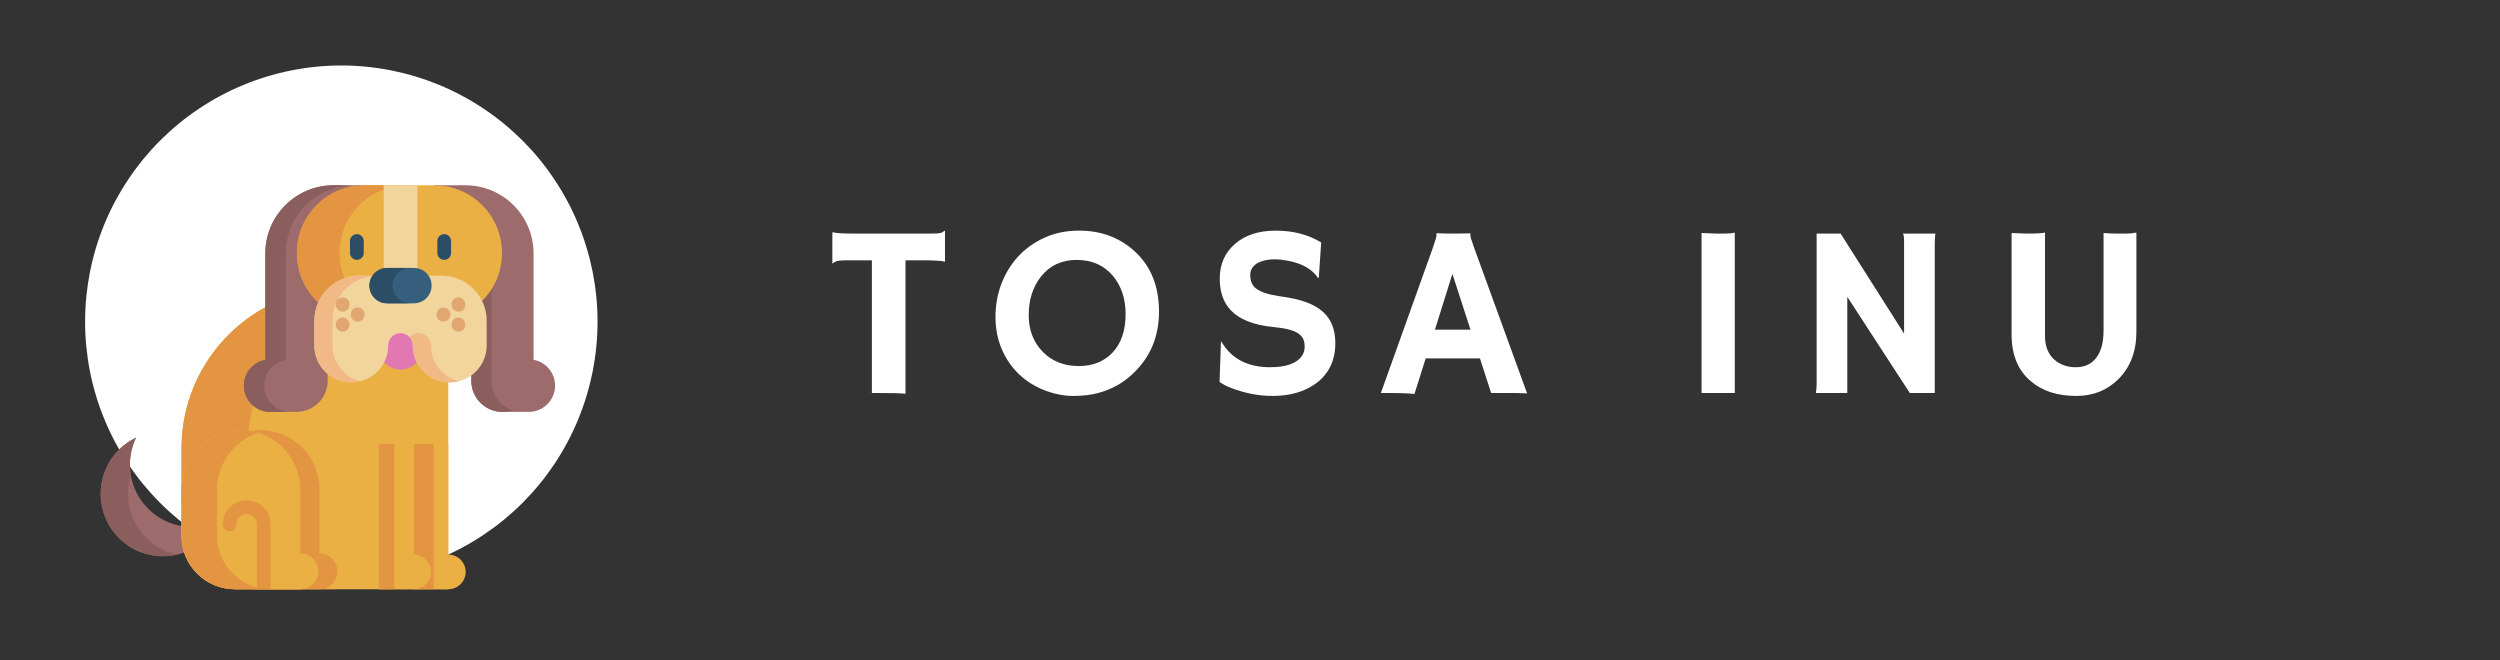 <?xml version="1.0" encoding="UTF-8"?>
<svg xmlns="http://www.w3.org/2000/svg" xmlns:xlink="http://www.w3.org/1999/xlink" width="198.75pt" height="52.5pt" viewBox="0 0 198.75 52.5" version="1.2">
<rect x="0" y="0" width="198.75" height="52.5" fill="#333333" stroke="none"/>
<defs>
<g>
<symbol overflow="visible" id="glyph0-0">
<path style="stroke:none;" d=""/>
</symbol>
<symbol overflow="visible" id="glyph0-1">
<path style="stroke:none;" d="M 6.219 0.062 C 5.906 0.02 5.117 0 3.859 0 L 3.547 0 L 3.547 -10.547 L 1.672 -10.547 C 1.109 -10.547 0.773 -10.516 0.672 -10.453 C 0.578 -10.398 0.5 -10.348 0.438 -10.297 L 0.406 -10.312 L 0.406 -12.75 L 0.438 -12.781 C 0.645 -12.707 1.211 -12.672 2.141 -12.672 L 8.109 -12.672 C 8.672 -12.672 9 -12.695 9.094 -12.75 C 9.195 -12.812 9.281 -12.863 9.344 -12.906 L 9.359 -12.906 L 9.359 -10.469 L 9.344 -10.438 C 9.133 -10.508 8.566 -10.547 7.641 -10.547 L 6.219 -10.547 Z M 6.219 0.062 "/>
</symbol>
<symbol overflow="visible" id="glyph0-2">
<path style="stroke:none;" d="M 2.672 -1.5 C 2.098 -2.051 1.645 -2.711 1.312 -3.484 C 0.977 -4.266 0.812 -5.117 0.812 -6.047 C 0.812 -6.973 0.969 -7.848 1.281 -8.672 C 1.594 -9.492 2.035 -10.219 2.609 -10.844 C 3.191 -11.477 3.891 -11.977 4.703 -12.344 C 5.523 -12.719 6.445 -12.906 7.469 -12.906 C 9.219 -12.906 10.691 -12.352 11.891 -11.25 C 13.172 -10.07 13.812 -8.477 13.812 -6.469 C 13.812 -4.52 13.148 -2.906 11.828 -1.625 C 11.016 -0.82 10.047 -0.273 8.922 0.016 C 8.367 0.16 7.723 0.234 6.984 0.234 C 6.242 0.234 5.484 0.082 4.703 -0.219 C 3.93 -0.52 3.254 -0.945 2.672 -1.5 Z M 3.453 -6.172 C 3.453 -5.578 3.551 -5.031 3.75 -4.531 C 3.945 -4.039 4.223 -3.617 4.578 -3.266 C 5.316 -2.516 6.27 -2.141 7.438 -2.141 C 8.551 -2.141 9.445 -2.5 10.125 -3.219 C 10.812 -3.957 11.156 -4.973 11.156 -6.266 C 11.156 -7.473 10.828 -8.477 10.172 -9.281 C 9.461 -10.145 8.492 -10.578 7.266 -10.578 C 6.078 -10.578 5.133 -10.141 4.438 -9.266 C 3.781 -8.441 3.453 -7.41 3.453 -6.172 Z M 3.453 -6.172 "/>
</symbol>
<symbol overflow="visible" id="glyph0-3">
<path style="stroke:none;" d="M 9.297 -11.969 L 9.109 -9.172 L 9.047 -9.141 C 8.578 -9.848 7.773 -10.305 6.641 -10.516 C 6.285 -10.586 5.941 -10.625 5.609 -10.625 C 5.285 -10.625 5.008 -10.594 4.781 -10.531 C 4.551 -10.477 4.352 -10.398 4.188 -10.297 C 3.832 -10.066 3.656 -9.766 3.656 -9.391 C 3.656 -8.91 3.805 -8.551 4.109 -8.312 C 4.492 -8.02 5.129 -7.812 6.016 -7.688 C 6.898 -7.57 7.609 -7.41 8.141 -7.203 C 8.672 -7.004 9.109 -6.75 9.453 -6.438 C 10.098 -5.852 10.422 -5.031 10.422 -3.969 C 10.422 -2.57 9.895 -1.492 8.844 -0.734 C 7.938 -0.086 6.801 0.234 5.438 0.234 C 4.332 0.234 3.238 0.023 2.156 -0.391 C 1.801 -0.523 1.488 -0.688 1.219 -0.875 L 1.328 -4.062 L 1.359 -4.094 C 2.148 -2.727 3.441 -2.047 5.234 -2.047 C 6.516 -2.047 7.363 -2.352 7.781 -2.969 C 7.914 -3.176 7.984 -3.41 7.984 -3.672 C 7.984 -3.93 7.941 -4.145 7.859 -4.312 C 7.773 -4.477 7.641 -4.625 7.453 -4.75 C 7.086 -4.988 6.469 -5.148 5.594 -5.234 C 4.719 -5.316 4.004 -5.473 3.453 -5.703 C 2.898 -5.93 2.461 -6.211 2.141 -6.547 C 1.535 -7.16 1.234 -8.008 1.234 -9.094 C 1.234 -10.227 1.633 -11.145 2.438 -11.844 C 3.238 -12.551 4.32 -12.906 5.688 -12.906 C 7.062 -12.906 8.266 -12.594 9.297 -11.969 Z M 9.297 -11.969 "/>
</symbol>
<symbol overflow="visible" id="glyph0-4">
<path style="stroke:none;" d="M 2.562 0.078 C 2.02 0.023 1.379 0 0.641 0 L -0.109 0 L 4.047 -11.609 C 4.223 -12.129 4.312 -12.43 4.312 -12.516 C 4.312 -12.609 4.312 -12.664 4.312 -12.688 L 4.312 -12.703 C 4.727 -12.68 5.164 -12.672 5.625 -12.672 C 6.008 -12.672 6.469 -12.676 7 -12.688 L 7.016 -12.672 C 7.004 -12.648 7 -12.613 7 -12.562 C 7 -12.445 7.094 -12.129 7.281 -11.609 L 11.516 0.031 C 11.391 0.02 11.238 0.016 11.062 0.016 C 11.062 0.016 10.895 0.008 10.562 0 C 10.406 0 10.266 0 10.141 0 L 8.656 0 L 7.766 -2.75 L 3.453 -2.75 Z M 7.016 -5.031 L 5.578 -9.469 L 4.188 -5.031 Z M 7.016 -5.031 "/>
</symbol>
<symbol overflow="visible" id="glyph0-5">
<path style="stroke:none;" d=""/>
</symbol>
<symbol overflow="visible" id="glyph0-6">
<path style="stroke:none;" d="M 1.938 -12.719 C 2.57 -12.688 2.957 -12.672 3.094 -12.672 L 3.781 -12.672 C 4.113 -12.672 4.379 -12.695 4.578 -12.75 L 4.578 0 L 1.938 0 Z M 1.938 -12.719 "/>
</symbol>
<symbol overflow="visible" id="glyph0-7">
<path style="stroke:none;" d="M 1.719 0 C 1.758 -0.219 1.781 -0.453 1.781 -0.703 L 1.781 -12.672 L 3.688 -12.672 L 8.734 -4.719 L 8.734 -12.031 C 8.734 -12.375 8.703 -12.586 8.641 -12.672 L 11.219 -12.672 C 11.188 -12.422 11.172 -12.141 11.172 -11.828 L 11.172 0 L 9.188 0 L 4.219 -7.641 L 4.219 0 Z M 1.719 0 "/>
</symbol>
<symbol overflow="visible" id="glyph0-8">
<path style="stroke:none;" d="M 8.859 -12.719 C 9.254 -12.688 9.582 -12.672 9.844 -12.672 L 10.641 -12.672 C 10.898 -12.672 11.176 -12.695 11.469 -12.75 L 11.469 -4.875 C 11.469 -3.312 10.992 -2.055 10.047 -1.109 C 9.148 -0.211 8.031 0.234 6.688 0.234 C 5.195 0.234 4 -0.148 3.094 -0.922 C 2.062 -1.773 1.547 -3.02 1.547 -4.656 L 1.547 -12.719 C 2.078 -12.688 2.578 -12.672 3.047 -12.672 C 3.516 -12.672 3.898 -12.695 4.203 -12.75 L 4.203 -4.531 C 4.203 -3.727 4.445 -3.102 4.938 -2.656 C 5.395 -2.25 5.969 -2.047 6.656 -2.047 C 7.664 -2.047 8.344 -2.566 8.688 -3.609 C 8.801 -3.984 8.859 -4.445 8.859 -5 Z M 8.859 -12.719 "/>
</symbol>
</g>
<clipPath id="clip1">
  <path d="M 33 14 L 44.125 14 L 44.125 33 L 33 33 Z M 33 14 "/>
</clipPath>
</defs>
<g id="surface1">
<path style=" stroke:none;fill-rule:nonzero;fill:rgb(100%,100%,100%);fill-opacity:1;" d="M 27.133 5.207 C 26.469 5.207 25.801 5.238 25.137 5.305 C 24.473 5.371 23.812 5.469 23.16 5.598 C 22.504 5.73 21.859 5.891 21.223 6.086 C 20.582 6.277 19.957 6.504 19.34 6.758 C 18.723 7.012 18.121 7.297 17.531 7.613 C 16.945 7.926 16.371 8.27 15.816 8.641 C 15.262 9.012 14.727 9.406 14.211 9.832 C 13.695 10.254 13.203 10.703 12.73 11.172 C 12.258 11.645 11.812 12.137 11.387 12.652 C 10.965 13.172 10.566 13.707 10.199 14.262 C 9.828 14.816 9.484 15.387 9.168 15.973 C 8.855 16.562 8.57 17.164 8.316 17.781 C 8.059 18.398 7.836 19.023 7.641 19.664 C 7.449 20.301 7.285 20.949 7.156 21.602 C 7.027 22.258 6.93 22.914 6.863 23.578 C 6.797 24.242 6.766 24.91 6.766 25.578 C 6.766 26.242 6.797 26.91 6.863 27.574 C 6.93 28.238 7.027 28.895 7.156 29.551 C 7.285 30.203 7.449 30.852 7.641 31.488 C 7.836 32.129 8.059 32.754 8.316 33.371 C 8.57 33.988 8.855 34.59 9.168 35.18 C 9.484 35.766 9.828 36.34 10.199 36.895 C 10.566 37.449 10.965 37.984 11.387 38.5 C 11.812 39.016 12.258 39.508 12.73 39.98 C 13.203 40.453 13.695 40.898 14.211 41.324 C 14.727 41.746 15.262 42.141 15.816 42.512 C 16.371 42.883 16.945 43.227 17.531 43.539 C 18.121 43.855 18.723 44.141 19.34 44.395 C 19.957 44.652 20.582 44.875 21.223 45.07 C 21.859 45.262 22.504 45.426 23.16 45.555 C 23.812 45.684 24.473 45.781 25.137 45.848 C 25.801 45.914 26.469 45.945 27.133 45.945 C 27.801 45.945 28.465 45.914 29.129 45.848 C 29.793 45.781 30.453 45.684 31.109 45.555 C 31.762 45.426 32.41 45.262 33.047 45.07 C 33.684 44.875 34.312 44.652 34.93 44.395 C 35.547 44.141 36.148 43.855 36.734 43.539 C 37.324 43.227 37.895 42.883 38.449 42.512 C 39.004 42.141 39.539 41.746 40.055 41.324 C 40.57 40.898 41.066 40.453 41.539 39.98 C 42.008 39.508 42.457 39.016 42.879 38.5 C 43.305 37.984 43.699 37.449 44.07 36.895 C 44.441 36.34 44.785 35.766 45.098 35.18 C 45.414 34.59 45.699 33.988 45.953 33.371 C 46.207 32.754 46.434 32.129 46.625 31.488 C 46.82 30.852 46.98 30.203 47.113 29.551 C 47.242 28.895 47.34 28.238 47.406 27.574 C 47.473 26.91 47.504 26.242 47.504 25.578 C 47.504 24.91 47.473 24.242 47.406 23.578 C 47.34 22.914 47.242 22.258 47.113 21.602 C 46.98 20.949 46.82 20.301 46.625 19.664 C 46.434 19.023 46.207 18.398 45.953 17.781 C 45.699 17.164 45.414 16.562 45.098 15.973 C 44.785 15.387 44.441 14.816 44.07 14.262 C 43.699 13.707 43.305 13.172 42.879 12.652 C 42.457 12.137 42.008 11.645 41.539 11.172 C 41.066 10.703 40.57 10.254 40.055 9.832 C 39.539 9.406 39.004 9.012 38.449 8.641 C 37.895 8.27 37.324 7.926 36.734 7.613 C 36.148 7.297 35.547 7.012 34.93 6.758 C 34.312 6.504 33.684 6.277 33.047 6.086 C 32.41 5.891 31.762 5.73 31.109 5.598 C 30.453 5.469 29.793 5.371 29.129 5.305 C 28.465 5.238 27.801 5.207 27.133 5.207 Z M 27.133 5.207 "/>
<path style=" stroke:none;fill-rule:nonzero;fill:rgb(92.159%,69.019%,26.669%);fill-opacity:1;" d="M 35.637 22.875 L 27.195 22.875 C 20.145 22.875 14.43 28.59 14.43 35.641 L 14.43 39.641 C 14.43 43.621 17.652 46.844 21.633 46.844 L 35.637 46.844 Z M 35.637 22.875 "/>
<path style=" stroke:none;fill-rule:nonzero;fill:rgb(89.409%,58.429%,25.879%);fill-opacity:1;" d="M 26.879 46.844 L 21.633 46.844 C 17.652 46.844 14.43 43.621 14.43 39.641 L 14.43 35.641 C 14.43 28.59 20.145 22.875 27.195 22.875 L 32.438 22.875 C 25.391 22.875 19.672 28.59 19.672 35.641 L 19.672 39.641 C 19.672 43.621 22.898 46.844 26.879 46.844 Z M 26.879 46.844 "/>
<path style=" stroke:none;fill-rule:nonzero;fill:rgb(61.569%,41.959%,41.959%);fill-opacity:1;" d="M 17.434 41.41 C 17.195 41.902 16.875 42.363 16.465 42.77 C 14.531 44.707 11.391 44.707 9.453 42.77 C 7.516 40.832 7.516 37.695 9.453 35.758 C 9.859 35.348 10.32 35.027 10.816 34.793 C 9.93 36.637 10.25 38.914 11.781 40.441 C 13.309 41.973 15.586 42.293 17.434 41.41 Z M 17.434 41.41 "/>
<path style=" stroke:none;fill-rule:nonzero;fill:rgb(54.509%,36.859%,36.859%);fill-opacity:1;" d="M 14.051 44.102 C 12.445 44.461 10.699 44.016 9.453 42.77 C 7.516 40.832 7.516 37.695 9.453 35.758 C 9.859 35.348 10.32 35.027 10.816 34.793 C 10.363 35.73 10.227 36.785 10.402 37.793 C 9.875 39.496 10.285 41.422 11.633 42.77 C 12.32 43.461 13.164 43.902 14.051 44.102 Z M 14.051 44.102 "/>
<g clip-path="url(#clip1)" clip-rule="nonzero">
<path style=" stroke:none;fill-rule:nonzero;fill:rgb(61.569%,41.959%,41.959%);fill-opacity:1;" d="M 42.418 28.602 L 42.418 20.148 C 42.418 17.156 39.992 14.73 37 14.73 L 34.523 14.73 L 33.922 20.426 L 37.469 24.391 L 37.469 30.273 C 37.469 31.641 38.578 32.746 39.945 32.746 L 42.035 32.746 C 43.191 32.746 44.129 31.812 44.129 30.656 C 44.125 29.633 43.391 28.781 42.418 28.602 Z M 42.418 28.602 "/>
</g>
<path style=" stroke:none;fill-rule:nonzero;fill:rgb(61.569%,41.959%,41.959%);fill-opacity:1;" d="M 21.094 28.602 L 21.094 20.148 C 21.094 17.156 23.52 14.73 26.512 14.73 L 28.988 14.73 L 29.59 20.426 L 26.047 24.391 L 26.047 30.273 C 26.047 31.641 24.938 32.746 23.57 32.746 L 21.477 32.746 C 20.324 32.746 19.387 31.812 19.387 30.656 C 19.387 29.633 20.121 28.781 21.094 28.602 Z M 21.094 28.602 "/>
<path style=" stroke:none;fill-rule:nonzero;fill:rgb(54.509%,36.859%,36.859%);fill-opacity:1;" d="M 21.496 29.312 C 21.191 29.676 21.004 30.145 21.004 30.656 C 21.004 31.812 21.941 32.75 23.098 32.75 L 21.477 32.75 C 20.324 32.75 19.387 31.812 19.387 30.656 C 19.387 30.145 19.57 29.676 19.875 29.312 C 20.184 28.949 20.609 28.691 21.094 28.602 L 21.094 20.148 C 21.094 17.156 23.52 14.73 26.512 14.73 L 28.133 14.73 C 25.141 14.73 22.715 17.156 22.715 20.148 L 22.715 28.602 C 22.227 28.691 21.801 28.949 21.496 29.312 Z M 21.496 29.312 "/>
<path style=" stroke:none;fill-rule:nonzero;fill:rgb(54.509%,36.859%,36.859%);fill-opacity:1;" d="M 40.746 32.613 C 40.496 32.703 40.223 32.746 39.945 32.746 C 38.578 32.746 37.469 31.641 37.469 30.273 L 37.469 24.387 L 39.07 20.531 L 39.07 30.273 C 39.07 31.359 39.773 32.281 40.746 32.613 Z M 40.746 32.613 "/>
<path style=" stroke:none;fill-rule:nonzero;fill:rgb(88.629%,47.06%,69.409%);fill-opacity:1;" d="M 31.844 29.383 C 30.883 29.383 30.105 28.605 30.105 27.645 L 30.105 24.52 L 33.578 24.52 L 33.578 27.645 C 33.578 28.605 32.801 29.383 31.844 29.383 Z M 31.844 29.383 "/>
<path style=" stroke:none;fill-rule:nonzero;fill:rgb(92.159%,69.019%,26.669%);fill-opacity:1;" d="M 34.523 25.5 L 28.988 25.5 C 26.012 25.5 23.602 23.09 23.602 20.113 C 23.602 17.141 26.012 14.73 28.988 14.73 L 34.523 14.73 C 37.5 14.73 39.91 17.141 39.91 20.113 C 39.91 23.09 37.5 25.5 34.523 25.5 Z M 34.523 25.5 "/>
<path style=" stroke:none;fill-rule:nonzero;fill:rgb(89.409%,58.429%,25.879%);fill-opacity:1;" d="M 32.379 25.5 L 28.988 25.5 C 26.012 25.5 23.602 23.09 23.602 20.113 C 23.602 18.629 24.207 17.281 25.18 16.305 C 26.156 15.332 27.5 14.727 28.988 14.727 L 32.379 14.727 C 30.895 14.727 29.547 15.332 28.57 16.305 C 27.598 17.281 26.996 18.629 26.996 20.113 C 26.996 23.09 29.406 25.5 32.379 25.5 Z M 32.379 25.5 "/>
<path style=" stroke:none;fill-rule:nonzero;fill:rgb(94.51%,83.53%,61.569%);fill-opacity:1;" d="M 35.109 21.918 L 33.18 21.918 L 33.18 14.73 L 30.504 14.73 L 30.504 21.918 L 28.574 21.918 C 26.598 21.918 24.992 23.523 24.992 25.5 L 24.992 27.465 C 24.992 29.086 26.309 30.398 27.93 30.398 C 29.551 30.398 30.863 29.086 30.863 27.465 C 30.863 26.926 31.301 26.488 31.844 26.488 C 32.383 26.488 32.82 26.926 32.82 27.465 C 32.82 29.086 34.133 30.398 35.754 30.398 C 37.379 30.398 38.691 29.086 38.691 27.465 L 38.691 25.5 C 38.691 23.523 37.09 21.918 35.109 21.918 Z M 35.109 21.918 "/>
<path style=" stroke:none;fill-rule:nonzero;fill:rgb(94.51%,72.549%,52.55%);fill-opacity:1;" d="M 26.43 27.465 L 26.43 25.5 C 26.43 23.523 28.031 21.918 30.012 21.918 L 28.574 21.918 C 26.598 21.918 24.992 23.523 24.992 25.5 L 24.992 27.465 C 24.992 29.086 26.309 30.398 27.93 30.398 C 28.176 30.398 28.418 30.371 28.648 30.312 C 27.371 29.992 26.43 28.836 26.43 27.465 Z M 26.43 27.465 "/>
<path style=" stroke:none;fill-rule:nonzero;fill:rgb(94.51%,72.549%,52.55%);fill-opacity:1;" d="M 34.258 27.465 C 34.258 26.926 33.82 26.488 33.277 26.488 C 32.996 26.488 32.738 26.609 32.562 26.805 C 32.723 26.977 32.82 27.211 32.82 27.465 C 32.82 29.086 34.133 30.402 35.754 30.402 C 36.004 30.402 36.242 30.371 36.473 30.312 C 35.199 29.992 34.258 28.836 34.258 27.465 Z M 34.258 27.465 "/>
<path style=" stroke:none;fill-rule:nonzero;fill:rgb(16.859%,30.199%,39.999%);fill-opacity:1;" d="M 28.371 20.66 C 28.07 20.66 27.824 20.414 27.824 20.113 L 27.824 19.16 C 27.824 18.859 28.07 18.613 28.371 18.613 C 28.672 18.613 28.918 18.859 28.918 19.16 L 28.918 20.113 C 28.918 20.414 28.672 20.66 28.371 20.66 Z M 28.371 20.66 "/>
<path style=" stroke:none;fill-rule:nonzero;fill:rgb(16.859%,30.199%,39.999%);fill-opacity:1;" d="M 35.312 20.66 C 35.012 20.66 34.77 20.414 34.77 20.113 L 34.77 19.16 C 34.77 18.859 35.012 18.613 35.312 18.613 C 35.613 18.613 35.859 18.859 35.859 19.16 L 35.859 20.113 C 35.859 20.414 35.613 20.66 35.312 20.66 Z M 35.312 20.66 "/>
<path style=" stroke:none;fill-rule:nonzero;fill:rgb(21.179%,36.859%,49.019%);fill-opacity:1;" d="M 32.906 21.301 L 30.777 21.301 C 30 21.301 29.371 21.93 29.371 22.707 C 29.371 23.484 30 24.113 30.777 24.113 L 32.906 24.113 C 33.684 24.113 34.312 23.484 34.312 22.707 C 34.312 21.93 33.684 21.301 32.906 21.301 Z M 32.906 21.301 "/>
<path style=" stroke:none;fill-rule:nonzero;fill:rgb(16.859%,30.199%,39.999%);fill-opacity:1;" d="M 31.605 23.703 C 31.859 23.957 32.211 24.113 32.602 24.113 L 30.777 24.113 C 30.387 24.113 30.039 23.957 29.781 23.703 C 29.527 23.445 29.371 23.094 29.371 22.707 C 29.371 21.93 30 21.301 30.777 21.301 L 32.602 21.301 C 31.824 21.301 31.195 21.93 31.195 22.707 C 31.195 23.094 31.352 23.445 31.605 23.703 Z M 31.605 23.703 "/>
<path style=" stroke:none;fill-rule:nonzero;fill:rgb(88.629%,65.489%,43.919%);fill-opacity:1;" d="M 36.441 24.777 C 36.141 24.777 35.898 24.535 35.898 24.234 L 35.898 24.191 C 35.898 23.891 36.141 23.648 36.441 23.648 C 36.742 23.648 36.988 23.891 36.988 24.191 L 36.988 24.234 C 36.988 24.535 36.742 24.777 36.441 24.777 Z M 36.441 24.777 "/>
<path style=" stroke:none;fill-rule:nonzero;fill:rgb(88.629%,65.489%,43.919%);fill-opacity:1;" d="M 36.441 26.367 C 36.141 26.367 35.898 26.121 35.898 25.82 L 35.898 25.781 C 35.898 25.48 36.141 25.238 36.441 25.238 C 36.742 25.238 36.988 25.48 36.988 25.781 L 36.988 25.82 C 36.988 26.121 36.742 26.367 36.441 26.367 Z M 36.441 26.367 "/>
<path style=" stroke:none;fill-rule:nonzero;fill:rgb(88.629%,65.489%,43.919%);fill-opacity:1;" d="M 35.25 25.57 C 34.949 25.57 34.707 25.328 34.707 25.027 L 34.707 24.988 C 34.707 24.688 34.949 24.441 35.25 24.441 C 35.551 24.441 35.797 24.688 35.797 24.988 L 35.797 25.027 C 35.797 25.328 35.551 25.57 35.25 25.57 Z M 35.25 25.57 "/>
<path style=" stroke:none;fill-rule:nonzero;fill:rgb(88.629%,65.489%,43.919%);fill-opacity:1;" d="M 27.242 24.777 C 26.941 24.777 26.695 24.535 26.695 24.234 L 26.695 24.191 C 26.695 23.891 26.941 23.648 27.242 23.648 C 27.543 23.648 27.785 23.891 27.785 24.191 L 27.785 24.234 C 27.785 24.535 27.543 24.777 27.242 24.777 Z M 27.242 24.777 "/>
<path style=" stroke:none;fill-rule:nonzero;fill:rgb(88.629%,65.489%,43.919%);fill-opacity:1;" d="M 27.242 26.367 C 26.941 26.367 26.695 26.121 26.695 25.82 L 26.695 25.781 C 26.695 25.48 26.941 25.238 27.242 25.238 C 27.543 25.238 27.785 25.48 27.785 25.781 L 27.785 25.82 C 27.785 26.121 27.543 26.367 27.242 26.367 Z M 27.242 26.367 "/>
<path style=" stroke:none;fill-rule:nonzero;fill:rgb(88.629%,65.489%,43.919%);fill-opacity:1;" d="M 28.434 25.57 C 28.133 25.57 27.887 25.328 27.887 25.027 L 27.887 24.988 C 27.887 24.688 28.133 24.441 28.434 24.441 C 28.734 24.441 28.98 24.688 28.98 24.988 L 28.98 25.027 C 28.98 25.328 28.734 25.57 28.434 25.57 Z M 28.434 25.57 "/>
<path style=" stroke:none;fill-rule:nonzero;fill:rgb(92.159%,69.019%,26.669%);fill-opacity:1;" d="M 32.879 35.285 L 32.879 46.844 L 35.637 46.844 C 36.398 46.844 37.02 46.227 37.02 45.465 C 37.02 44.703 36.398 44.086 35.637 44.086 L 35.637 35.285 "/>
<path style=" stroke:none;fill-rule:nonzero;fill:rgb(89.409%,58.429%,25.879%);fill-opacity:1;" d="M 32.879 35.285 L 34.477 35.285 L 34.477 46.844 L 32.879 46.844 Z M 32.879 35.285 "/>
<path style=" stroke:none;fill-rule:nonzero;fill:rgb(92.159%,69.019%,26.669%);fill-opacity:1;" d="M 30.117 35.285 L 30.117 46.844 L 32.879 46.844 C 33.641 46.844 34.258 46.227 34.258 45.465 C 34.258 44.703 33.641 44.086 32.879 44.086 L 32.879 35.285 "/>
<path style=" stroke:none;fill-rule:nonzero;fill:rgb(89.409%,58.429%,25.879%);fill-opacity:1;" d="M 30.117 35.285 L 31.352 35.285 L 31.352 46.844 L 30.117 46.844 Z M 30.117 35.285 "/>
<path style=" stroke:none;fill-rule:nonzero;fill:rgb(92.159%,69.019%,26.669%);fill-opacity:1;" d="M 23.871 44 L 23.871 38.914 C 23.871 36.309 21.758 34.195 19.148 34.195 C 16.543 34.195 14.43 36.309 14.43 38.914 L 14.43 42.602 C 14.43 44.945 16.328 46.844 18.672 46.844 L 23.871 46.844 C 24.656 46.844 25.293 46.207 25.293 45.422 C 25.293 44.637 24.656 44 23.871 44 Z M 23.871 44 "/>
<path style=" stroke:none;fill-rule:nonzero;fill:rgb(89.409%,58.429%,25.879%);fill-opacity:1;" d="M 25.402 44 L 25.402 38.914 C 25.402 36.309 23.289 34.195 20.68 34.195 C 18.07 34.195 15.957 36.309 15.957 38.914 L 15.957 42.602 C 15.957 44.945 17.859 46.844 20.203 46.844 L 25.402 46.844 C 26.188 46.844 26.824 46.207 26.824 45.422 C 26.824 44.637 26.188 44 25.402 44 Z M 25.402 44 "/>
<path style=" stroke:none;fill-rule:nonzero;fill:rgb(92.159%,69.019%,26.669%);fill-opacity:1;" d="M 25.293 45.422 C 25.293 46.207 24.656 46.844 23.871 46.844 L 18.672 46.844 C 16.328 46.844 14.426 44.945 14.426 42.602 L 14.426 38.914 C 14.426 37.609 14.957 36.43 15.809 35.578 C 16.664 34.723 17.844 34.195 19.148 34.195 C 21.758 34.195 23.871 36.309 23.871 38.914 L 23.871 44 C 24.262 44 24.617 44.16 24.875 44.418 C 25.133 44.676 25.293 45.031 25.293 45.422 Z M 25.293 45.422 "/>
<path style=" stroke:none;fill-rule:nonzero;fill:rgb(89.409%,58.429%,25.879%);fill-opacity:1;" d="M 21.504 46.844 L 18.672 46.844 C 16.328 46.844 14.43 44.945 14.43 42.602 L 14.43 38.914 C 14.43 37.609 14.957 36.43 15.812 35.574 C 16.664 34.723 17.844 34.191 19.148 34.191 C 19.641 34.191 20.117 34.27 20.566 34.41 C 19.832 34.641 19.176 35.047 18.645 35.574 C 17.789 36.43 17.262 37.609 17.262 38.914 L 17.262 42.602 C 17.262 44.945 19.16 46.844 21.504 46.844 Z M 21.504 46.844 "/>
<path style=" stroke:none;fill-rule:nonzero;fill:rgb(89.409%,58.429%,25.879%);fill-opacity:1;" d="M 21.512 41.68 L 21.512 46.844 L 20.422 46.844 L 20.422 41.68 C 20.422 41.23 20.059 40.867 19.609 40.867 C 19.164 40.867 18.801 41.23 18.801 41.68 C 18.801 41.98 18.555 42.223 18.254 42.223 C 17.953 42.223 17.707 41.98 17.707 41.68 C 17.707 40.629 18.562 39.777 19.609 39.777 C 20.656 39.777 21.512 40.629 21.512 41.68 Z M 21.512 41.68 "/>
<g style="fill:rgb(100%,100%,100%);fill-opacity:1;">
  <use xlink:href="#glyph0-1" x="65.767" y="31.242"/>
</g>
<g style="fill:rgb(100%,100%,100%);fill-opacity:1;">
  <use xlink:href="#glyph0-2" x="78.329" y="31.242"/>
</g>
<g style="fill:rgb(100%,100%,100%);fill-opacity:1;">
  <use xlink:href="#glyph0-3" x="95.737" y="31.242"/>
</g>
<g style="fill:rgb(100%,100%,100%);fill-opacity:1;">
  <use xlink:href="#glyph0-4" x="109.889" y="31.242"/>
</g>
<g style="fill:rgb(100%,100%,100%);fill-opacity:1;">
  <use xlink:href="#glyph0-5" x="124.079" y="31.242"/>
</g>
<g style="fill:rgb(100%,100%,100%);fill-opacity:1;">
  <use xlink:href="#glyph0-6" x="133.336" y="31.242"/>
</g>
<g style="fill:rgb(100%,100%,100%);fill-opacity:1;">
  <use xlink:href="#glyph0-7" x="142.641" y="31.242"/>
</g>
<g style="fill:rgb(100%,100%,100%);fill-opacity:1;">
  <use xlink:href="#glyph0-8" x="158.374" y="31.242"/>
</g>
</g>
</svg>
